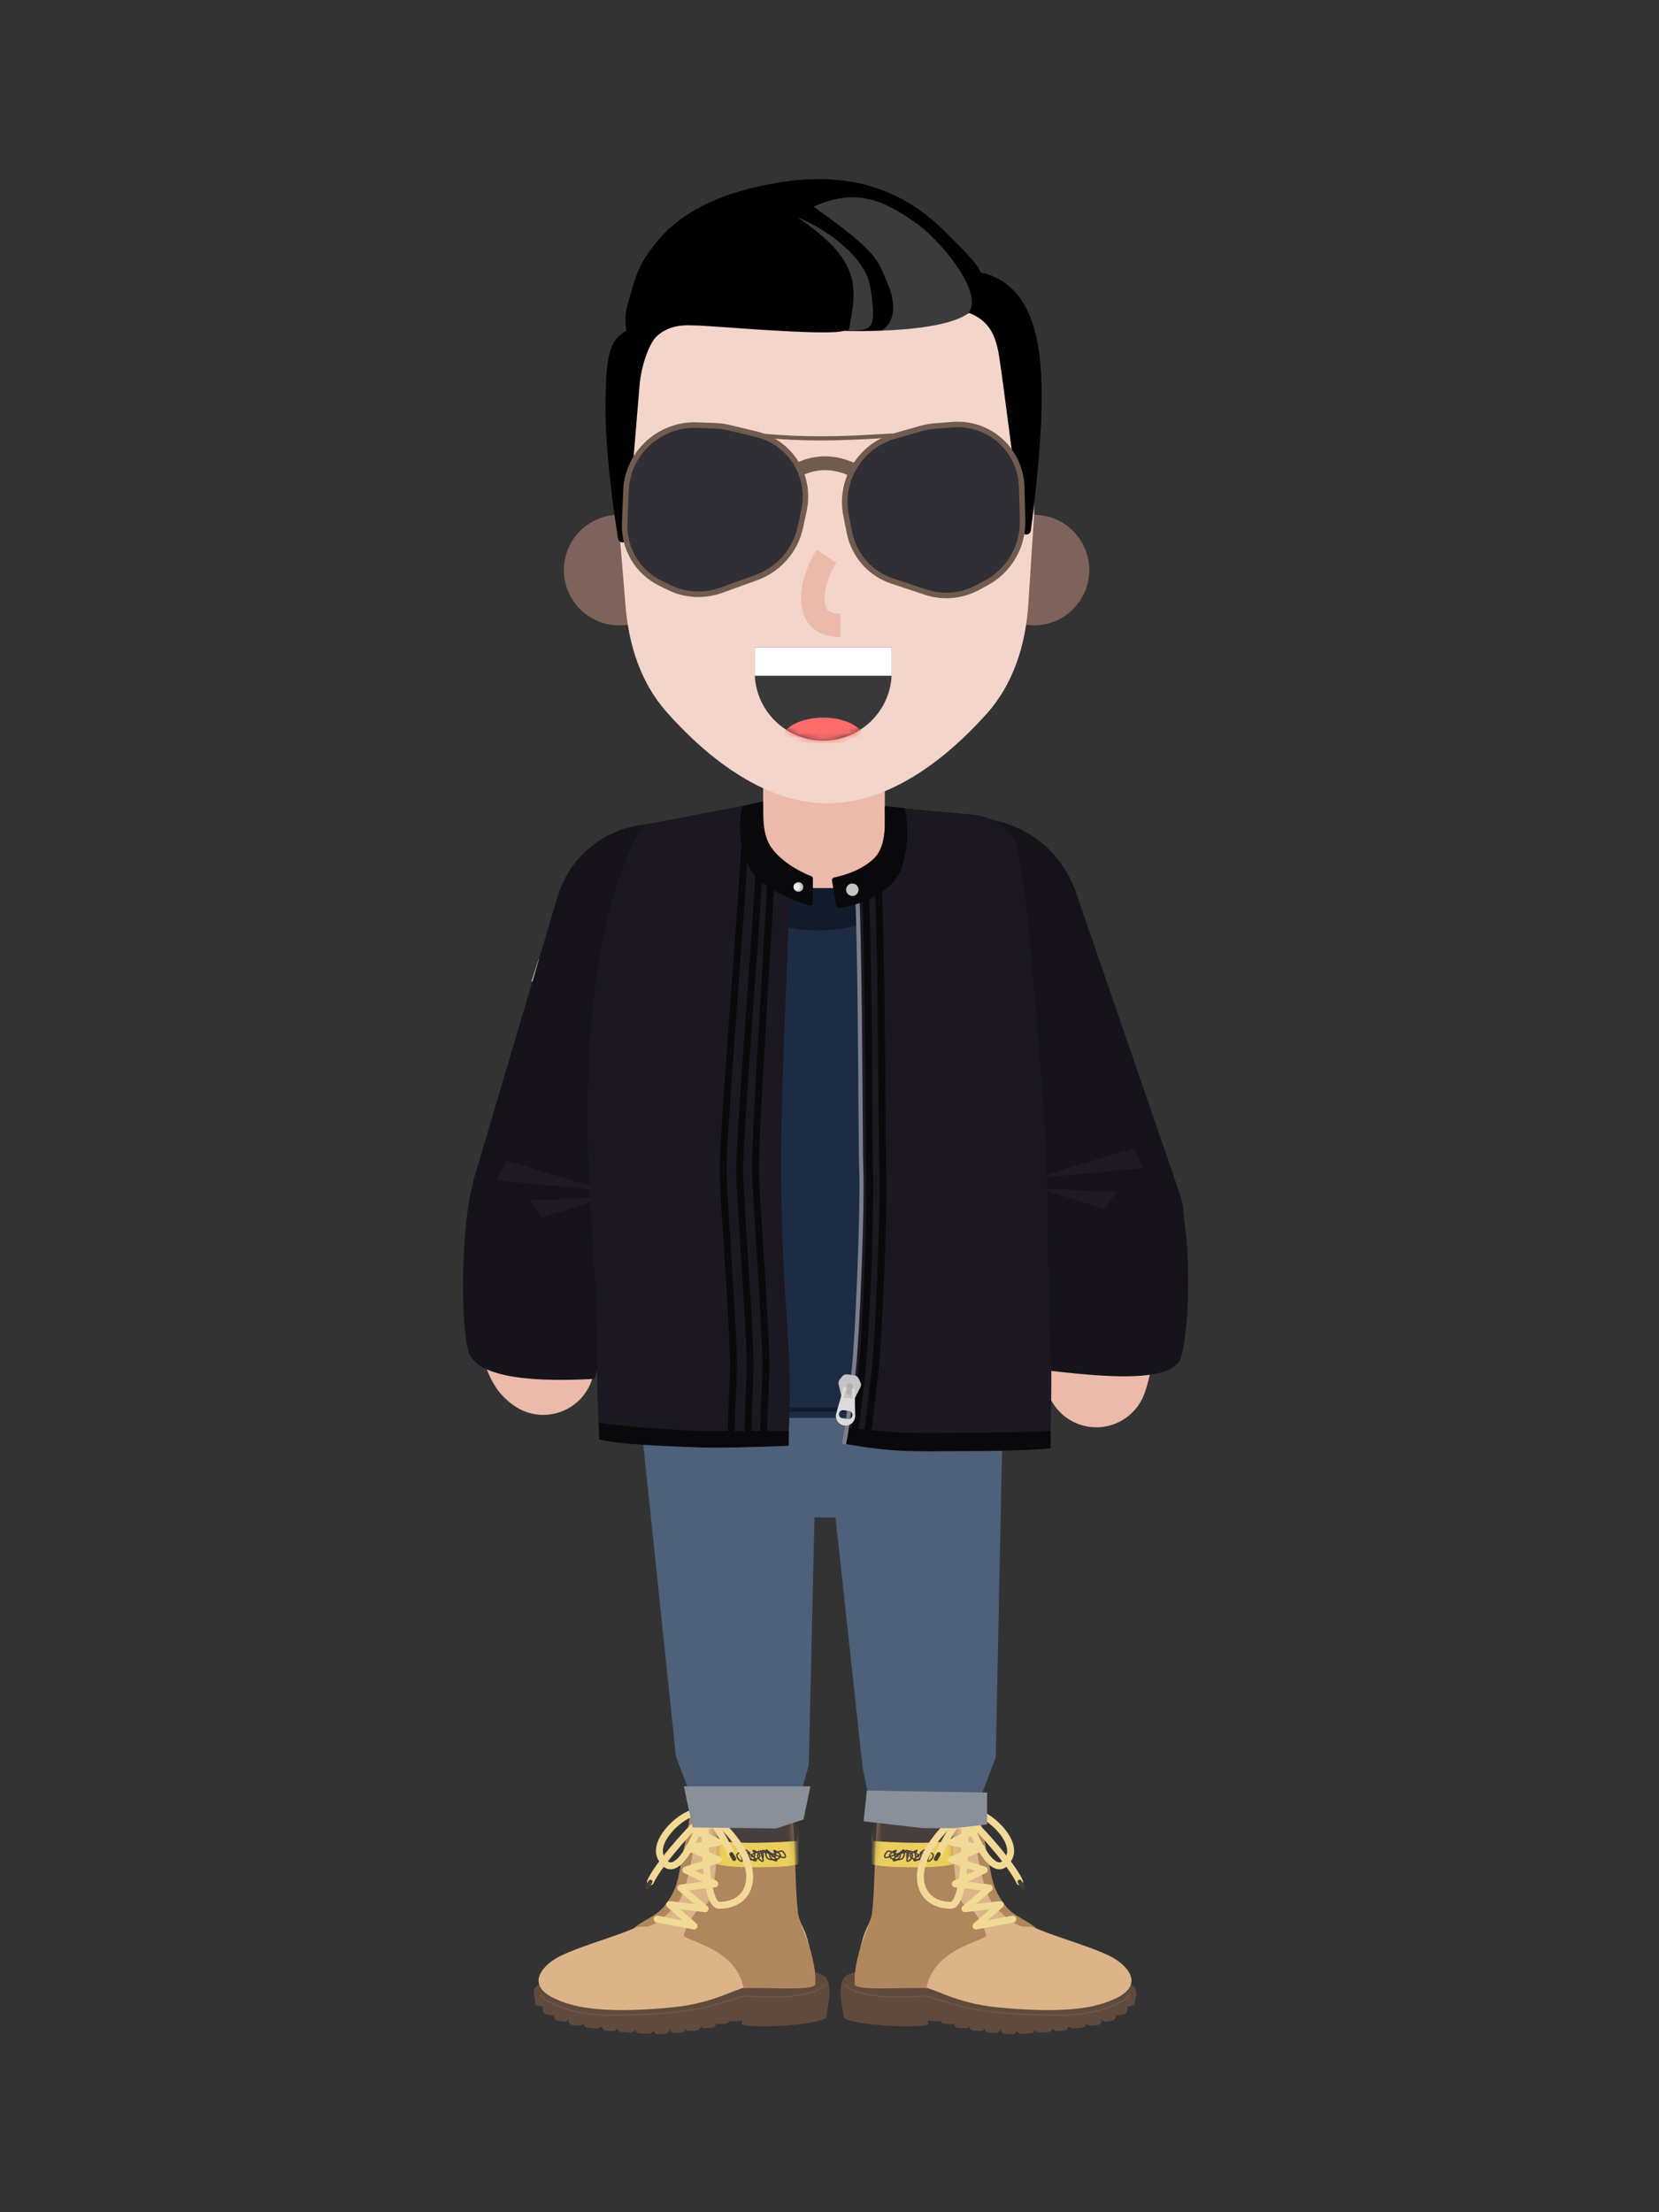 <svg width="300" height="400" viewBox="0 0 300 400" fill="none" xmlns="http://www.w3.org/2000/svg">
<rect x="0" y="0" width="300" height="400" fill="#333333" stroke="none"/>
<path d="M166.625 302.798C170.316 302.798 173.314 305.76 173.374 309.436L173.375 309.548V351.55C173.375 355.278 170.353 358.3 166.625 358.3C162.934 358.3 159.935 355.338 159.876 351.662L159.875 351.55V309.548C159.875 305.82 162.897 302.798 166.625 302.798Z" fill="#DCE1E9"/>
<path d="M131.878 302.838C135.547 302.437 138.85 305.055 139.308 308.703L139.321 308.814L143.504 347.084C143.909 350.79 141.233 354.123 137.527 354.528C133.858 354.929 130.555 352.31 130.097 348.662L130.084 348.551L125.901 310.281C125.496 306.575 128.172 303.243 131.878 302.838Z" fill="#DCE1E9"/>
<path d="M205.495 360.625C205.371 359.825 205.732 359.273 203.855 358.523C201.978 357.773 179.83 361.648 179.83 361.648C174.128 361.185 158.814 353.718 153.176 357.148C151.393 358.233 151.997 361.67 152.656 364.888C153.709 365.96 164.368 366.898 167.824 366.095C167.824 364.218 168.093 363.01 168.093 363.01C168.093 363.01 170.187 364.363 172.447 364.888C177.056 365.96 177.703 366 191.98 366C203.432 364.928 205.619 361.425 205.495 360.625Z" fill="#5F4A3D"/>
<path d="M172.108 326.625C170.888 326.625 163.767 330.358 160.074 327.46C159.668 327.143 158.844 327.403 158.843 327.92C158.836 332.893 158.763 341.545 158.017 344.975C157.227 348.61 156.56 348.09 155.77 351.465C155.223 353.803 153.451 359.255 155.77 359.255H166.345C168.847 359.255 172.226 362.158 180.557 362.973C194.388 364.328 199.033 362.528 201.406 361.5C207.455 358.883 203.623 355.053 200.529 353.598C195.995 351.465 189.498 349.865 186.193 348.098C183.62 346.723 182.736 346.295 181.415 344.848C179.237 342.463 177.323 329.915 177.027 326.638C177.007 326.41 176.687 326.293 176.492 326.413C175.204 327.205 173.317 326.625 172.108 326.625Z" fill="#DDB488"/>
<path d="M174.781 344.625C172.907 344.125 172.179 337.625 172.179 326.75C171.117 326.75 168.55 328.125 164.671 328.375C160.597 328.253 160.664 327.885 159.585 327.275C159.556 327.257 159.522 327.233 159.494 327.215C157.802 326.077 158.563 344.253 157.349 347.472C156.369 350.073 154.531 353.972 154.531 358.722C154.531 360.125 164.031 359.25 167.531 359.5C168.792 352.778 176.436 351.355 178.281 350.125C178.655 349.875 176.406 345.058 174.781 344.625Z" fill="#B0865D"/>
<mask id="mask0_0_8396" style="mask-type:luminance" maskUnits="userSpaceOnUse" x="154" y="326" width="25" height="34">
<path fill-rule="evenodd" clip-rule="evenodd" d="M174.74 344.375C172.866 343.875 172.138 337.375 172.138 326.5C171.076 326.5 168.509 327.875 164.63 328.125C160.556 328.003 160.623 327.635 159.544 327.025C159.515 327.007 159.481 326.983 159.453 326.965C157.761 325.827 158.522 344.003 157.308 347.222C156.328 349.823 154.49 353.722 154.49 358.472C154.49 359.875 163.99 359 167.49 359.25C168.751 352.528 176.395 351.105 178.24 349.875C178.614 349.625 176.365 344.808 174.74 344.375Z" fill="white"/>
</mask>
<g mask="url(#mask0_0_8396)">
<path d="M157 336.75V330.875L174.375 329.75V336.75C173.25 337.043 170.1 337.625 166.5 337.625C162.9 337.625 158.125 337.625 157 336.75Z" fill="#ECCF5A"/>
<path d="M157.906 332.875L157.031 326.125L173.906 324.25C174.739 326.875 175.481 332.275 171.781 332.875C168.081 333.475 160.989 333.125 157.906 332.875Z" fill="#473E3E"/>
</g>
<path d="M179.866 344.65C177.422 342.058 175.987 331.75 175.862 326.625C176.362 326.5 176.487 326.15 176.863 326.275C177.238 326.4 177.238 327.9 177.363 329.15C177.5 330.52 178.49 334.775 178.99 337.65C179.491 340.525 179.991 342.275 181.868 344.65C183.37 346.55 185.654 347.125 187.531 348.75C187.031 348.5 186.531 348.375 186.281 348.375H185.281C184.531 348.375 182.906 347.875 179.866 344.65Z" fill="#B0865D"/>
<path d="M176.445 327.002C177.163 326.952 177.373 327.946 176.725 328.203L176.685 328.218L173.348 329.329L176.659 330.274C177.19 330.426 177.273 331.133 176.812 331.41L176.773 331.431L174.02 332.845L177.603 333.511C178.205 333.623 178.298 334.437 177.758 334.689L177.718 334.706L173.968 336.187L178.179 337.53C178.704 337.697 178.766 338.406 178.298 338.669L178.257 338.689L174.946 340.264L178.982 340.755C179.509 340.819 179.716 341.465 179.341 341.824L179.31 341.852L176.466 344.264L180.834 343.754C181.43 343.685 181.765 344.408 181.347 344.818L181.318 344.845L178.615 347.215L183.041 346.386C183.367 346.325 183.681 346.528 183.762 346.845L183.77 346.885C183.832 347.211 183.628 347.525 183.311 347.605L183.271 347.614L176.603 348.864C175.991 348.979 175.613 348.232 176.047 347.807L176.075 347.78L178.984 345.229L174.558 345.746C173.957 345.816 173.624 345.082 174.051 344.675L174.081 344.648L177.412 341.823L172.658 341.245C172.051 341.172 171.906 340.367 172.428 340.08L172.465 340.061L176.292 338.24L171.918 336.846C171.372 336.672 171.333 335.924 171.837 335.686L171.878 335.669L175.236 334.342L171.993 333.74C171.422 333.633 171.298 332.879 171.785 332.589L171.822 332.569L174.795 331.042L171.06 329.976C170.483 329.811 170.452 329.016 170.993 328.797L171.034 328.782L171.632 328.583L171.037 328.624C170.706 328.646 170.418 328.407 170.375 328.084L170.371 328.043C170.348 327.712 170.587 327.424 170.911 327.381L170.952 327.377L176.445 327.002Z" fill="#F2D996"/>
<path d="M174.288 328.077C174.521 327.823 174.916 327.806 175.171 328.04L175.393 328.245C179.008 331.616 183.807 337.36 184.957 340.001C185.094 340.317 184.949 340.685 184.633 340.823C184.316 340.961 183.948 340.816 183.81 340.499C182.724 338.004 177.845 332.19 174.326 328.961C174.071 328.727 174.054 328.332 174.288 328.077Z" fill="#F2D996"/>
<path d="M184.175 339.938C184.347 339.823 184.58 339.87 184.695 340.042L184.778 340.168C184.83 340.249 184.881 340.33 184.946 340.438L185.145 340.767C185.208 340.869 185.258 340.947 185.321 341.042C185.436 341.214 185.39 341.447 185.217 341.562C185.045 341.677 184.812 341.63 184.697 341.458L184.615 341.333C184.58 341.279 184.546 341.225 184.508 341.163L184.248 340.734C184.185 340.631 184.135 340.554 184.072 340.458C183.957 340.286 184.003 340.053 184.175 339.938Z" fill="#463E35"/>
<path d="M173.259 328.235C173.475 327.965 173.868 327.921 174.138 328.137C174.407 328.353 174.451 328.746 174.235 329.016C172.946 330.626 171.329 333.197 170.447 335.361C170.316 335.681 169.952 335.834 169.632 335.704C169.312 335.573 169.159 335.209 169.289 334.889C170.223 332.6 171.901 329.931 173.259 328.235Z" fill="#F2D996"/>
<path fill-rule="evenodd" clip-rule="evenodd" d="M163.178 334.482C163.285 334.374 163.407 334.34 163.513 334.415C163.564 334.451 163.601 334.508 163.626 334.582L164.032 334.431L164.085 334.466C164.211 334.55 164.304 334.648 164.364 334.763L164.39 334.816L164.421 334.824C165.172 335.011 165.292 335.54 164.916 336.093C164.777 336.298 164.581 336.483 164.399 336.584C164.168 336.712 163.951 336.702 163.895 336.475C163.849 336.291 163.88 336.153 164.023 335.77L164.077 335.626C164.1 335.564 164.116 335.518 164.131 335.47C164.188 335.291 164.21 335.151 164.193 335.034C164.032 335.013 163.862 335.016 163.686 335.042L163.669 335.045C163.649 335.407 163.538 335.79 163.366 336.02C163.194 336.25 162.803 336.371 162.33 336.378L162.274 336.379C162.065 336.501 161.846 336.57 161.641 336.57C161.42 336.57 161.353 336.424 161.415 336.242C161.151 336.151 160.949 336.021 160.836 335.855C160.104 336.159 159.738 335.969 159.88 335.444C159.987 335.045 160.372 334.57 160.641 334.57C160.788 334.57 161.023 334.625 161.287 334.716L161.379 334.748C161.557 334.634 161.749 334.54 161.889 334.496C161.982 334.467 162.048 334.458 162.107 334.484C162.236 334.541 162.217 334.647 162.142 334.742L162.125 334.762L162.104 334.783C162.046 334.842 161.996 334.918 161.958 335.004C162.03 335.041 162.096 335.079 162.155 335.117L162.171 335.128L162.599 334.967C162.617 334.936 162.64 334.907 162.669 334.879L162.7 334.85L162.705 334.847L162.705 334.847C162.746 334.818 163.033 334.615 163.157 334.501L163.178 334.482ZM164.448 335.091L164.449 335.12C164.448 335.229 164.428 335.347 164.39 335.478L164.37 335.546C164.346 335.618 164.322 335.686 164.28 335.796L164.237 335.911C164.133 336.195 164.11 336.307 164.137 336.415C164.14 336.424 164.169 336.426 164.278 336.365C164.424 336.284 164.592 336.126 164.71 335.953C164.97 335.569 164.934 335.267 164.503 335.11L164.448 335.091ZM162.448 335.548C162.522 335.499 162.597 335.453 162.674 335.41L162.683 335.431C162.738 335.595 162.538 335.911 162.205 336.127L162.1 336.122C162.002 336.115 161.904 336.103 161.809 336.086C161.871 336.015 161.948 335.939 162.035 335.863C162.122 335.868 162.214 335.85 162.312 335.811C162.471 335.748 162.547 335.632 162.519 335.503L162.448 335.548ZM163.414 335.1L163.355 335.117C163.261 335.145 163.166 335.178 163.071 335.217L162.976 335.258L162.895 335.295L162.908 335.322C162.999 335.54 162.893 335.817 162.672 336.058L162.628 336.104L162.643 336.102C162.854 336.069 163.023 336.004 163.12 335.919L163.145 335.895L163.166 335.87C163.285 335.712 163.373 335.442 163.407 335.17L163.414 335.1ZM161.653 335.589L161.674 335.581L161.678 335.592L161.694 335.628C161.716 335.675 161.744 335.716 161.778 335.75L161.73 335.79L161.742 335.794L161.694 335.842C161.646 335.892 161.602 335.942 161.564 335.99L161.541 336.02L161.527 336.016L161.463 335.994C161.298 335.933 161.169 335.856 161.088 335.77L161.083 335.765L161.652 335.581L161.653 335.589ZM160.641 334.82C160.516 334.82 160.203 335.207 160.121 335.509C160.049 335.778 160.173 335.86 160.681 335.651L160.73 335.63L160.725 335.617L160.743 335.611L160.741 335.592C160.728 335.382 160.857 335.17 161.082 334.971L161.132 334.928L161.092 334.915C160.941 334.868 160.807 334.836 160.711 334.825L160.672 334.821L160.641 334.82ZM161.908 335.493L162.137 335.408L162.171 335.435L162.162 335.442C162.096 335.49 162.032 335.539 161.972 335.589C161.945 335.569 161.923 335.538 161.908 335.493ZM161.411 335.029C161.167 335.204 161.018 335.382 160.995 335.53L161.635 335.324C161.636 335.262 161.643 335.198 161.656 335.134C161.597 335.106 161.535 335.079 161.473 335.053L161.411 335.029ZM163.822 334.776L163.997 334.711L164.027 334.735L164.044 334.751L164.06 334.767L164.066 334.773L164.026 334.771L163.964 334.771C163.923 334.771 163.881 334.772 163.839 334.775L163.822 334.776Z" fill="#473E3E"/>
<path fill-rule="evenodd" clip-rule="evenodd" d="M166.927 334.482C167.068 334.341 167.234 334.338 167.331 334.488C167.373 334.552 167.399 334.642 167.412 334.751L167.416 334.792L167.482 334.784C167.587 334.772 167.692 334.768 167.795 334.772L167.816 334.773L167.794 334.751C167.775 334.733 167.754 334.716 167.732 334.699L167.696 334.674C167.639 334.636 167.623 334.558 167.661 334.501C167.7 334.443 167.777 334.428 167.835 334.466C167.982 334.564 168.081 334.675 168.138 334.802L168.144 334.817L168.171 334.824C168.903 335.007 169.035 335.514 168.693 336.052L168.666 336.093C168.527 336.298 168.33 336.482 168.148 336.584C167.918 336.712 167.701 336.702 167.644 336.475C167.598 336.291 167.629 336.153 167.772 335.77L167.827 335.626C167.849 335.564 167.865 335.518 167.881 335.47C167.931 335.311 167.955 335.18 167.947 335.067L167.943 335.035L167.906 335.03C167.766 335.015 167.621 335.018 167.473 335.037L167.418 335.045L167.416 335.078C167.394 335.403 167.298 335.744 167.15 335.97L167.115 336.02C166.933 336.264 166.509 336.378 166.053 336.38L166.022 336.379L166 336.392C165.82 336.494 165.623 336.56 165.434 336.569L165.39 336.57C165.174 336.57 165.107 336.435 165.158 336.262L165.166 336.237C164.876 336.136 164.643 335.982 164.543 335.782L164.524 335.741C164.419 335.477 164.56 335.203 164.849 334.954L164.88 334.927L164.845 334.916C164.677 334.863 164.528 334.828 164.426 334.821L164.39 334.82C164.182 334.82 164.082 335.353 164.14 335.933C164.147 336.001 164.097 336.063 164.028 336.069C163.959 336.076 163.898 336.026 163.891 335.957C163.817 335.216 163.939 334.57 164.39 334.57C164.541 334.57 164.785 334.629 165.049 334.72L165.128 334.748L165.185 334.713C165.366 334.603 165.555 334.516 165.682 334.484C165.786 334.457 165.856 334.457 165.912 334.526C165.985 334.616 165.945 334.693 165.854 334.783C165.799 334.838 165.753 334.908 165.717 334.984L165.708 335.004L165.746 335.024C165.891 335.103 166.011 335.182 166.099 335.258L166.134 335.291L166.202 335.249L166.281 335.202L166.317 335.182L166.315 335.171C166.295 335.06 166.331 334.964 166.421 334.876L166.45 334.85L166.455 334.847L166.455 334.847L166.455 334.847C166.495 334.818 166.783 334.615 166.907 334.501L166.927 334.482ZM168.198 335.09C168.2 335.228 168.172 335.378 168.119 335.545L168.087 335.639C168.072 335.683 168.054 335.732 168.03 335.795L167.987 335.91C167.883 336.195 167.86 336.306 167.887 336.414C167.889 336.424 167.918 336.425 168.027 336.364C168.174 336.283 168.341 336.125 168.459 335.952C168.72 335.569 168.683 335.267 168.253 335.109L168.198 335.09ZM166.337 335.459L166.423 335.409L166.433 335.436C166.488 335.617 166.27 335.914 165.975 336.113L165.952 336.128L165.852 336.122C165.758 336.115 165.663 336.103 165.571 336.087L165.56 336.084L165.578 336.063C165.631 336.006 165.691 335.945 165.759 335.884L165.784 335.862L165.802 335.863C165.88 335.865 165.968 335.848 166.062 335.811L166.096 335.795C166.227 335.732 166.286 335.632 166.271 335.523L166.267 335.502L166.337 335.459ZM167.163 335.099L167.096 335.117C166.97 335.155 166.842 335.203 166.715 335.26L166.644 335.293L166.653 335.311C166.754 335.536 166.636 335.823 166.413 336.066L166.372 336.109L166.427 336.1C166.629 336.066 166.797 335.999 166.892 335.898L166.916 335.869C167.039 335.705 167.129 335.419 167.16 335.138L167.163 335.099ZM165.127 335.052L165.161 335.028L165.276 335.075L165.375 335.119L165.406 335.133L165.399 335.168C165.383 335.262 165.38 335.357 165.392 335.445L165.398 335.483C165.418 335.593 165.462 335.683 165.525 335.747L165.532 335.754L165.481 335.803C165.414 335.87 165.356 335.935 165.307 335.998L165.291 336.018L165.279 336.015C165.022 335.932 164.821 335.808 164.757 335.648C164.693 335.488 164.841 335.265 165.127 335.052ZM165.64 335.25L165.637 335.273C165.633 335.321 165.634 335.368 165.639 335.412C165.65 335.489 165.672 335.545 165.71 335.578L165.721 335.587L165.765 335.552C165.786 335.535 165.807 335.519 165.829 335.502L165.895 335.453L165.921 335.434L165.893 335.412C165.835 335.368 165.762 335.32 165.676 335.271L165.64 335.25ZM167.122 334.636L167.125 334.63L167.131 334.641C167.149 334.681 167.163 334.75 167.169 334.839L167.065 334.866C166.937 334.902 166.807 334.948 166.679 335.002L166.645 335.017L166.693 334.983C166.807 334.902 167.011 334.751 167.104 334.658C167.107 334.655 167.11 334.652 167.112 334.649L167.122 334.636Z" fill="#473E3E"/>
<path d="M169.408 335.082C169.5 334.897 169.725 334.822 169.911 334.915C170.096 335.007 170.171 335.233 170.078 335.418L170.037 335.498C170.007 335.553 169.974 335.612 169.927 335.692L169.71 336.056C169.646 336.164 169.61 336.229 169.578 336.293C169.485 336.478 169.26 336.553 169.075 336.46C168.889 336.368 168.814 336.142 168.907 335.957L168.932 335.908C168.967 335.842 169.006 335.773 169.065 335.673L169.314 335.254C169.355 335.183 169.383 335.132 169.408 335.082Z" fill="#463E35"/>
<path d="M203.303 364.193C204.189 363.985 203.89 362.498 203.533 361.52C202.8 361.733 201.318 362.585 201.332 363.208C201.365 364.785 202.195 364.45 203.303 364.193Z" fill="#5F4A3D"/>
<path d="M205.086 362.51C205.413 362.335 205.273 360.505 204.781 359.545C203.616 359.81 203.026 361.188 203.026 361.188C203.026 361.188 202.664 362.2 203.454 362.805C203.774 362.923 204.59 362.773 205.086 362.51Z" fill="#5F4A3D"/>
<path d="M201.218 365.333C202.207 365.135 201.727 363.123 201.363 362.143C200.543 362.35 198.935 363.075 199.064 364.333C199.226 365.905 199.982 365.583 201.218 365.333Z" fill="#5F4A3D"/>
<path d="M198.496 366.16C199.592 366.062 199.295 364.013 199.01 363C198.097 363.123 196.271 363.68 196.271 364.945C196.271 366.525 197.127 366.28 198.496 366.16Z" fill="#5F4A3D"/>
<path d="M195.614 366.66C196.892 366.562 196.546 364.513 196.213 363.5C195.148 363.623 193.018 364.18 193.018 365.445C193.018 367.025 194.016 366.78 195.614 366.66Z" fill="#5F4A3D"/>
<path d="M192.49 367.16C193.586 367.062 193.289 365.013 193.004 364C192.091 364.123 190.265 364.68 190.265 365.945C190.265 367.525 191.121 367.28 192.49 367.16Z" fill="#5F4A3D"/>
<path d="M189.607 367.41C190.886 367.312 190.539 365.263 190.207 364.25C189.141 364.373 187.011 364.93 187.011 366.195C187.011 367.775 188.01 367.53 189.607 367.41Z" fill="#5F4A3D"/>
<path d="M186.354 367.66C187.632 367.562 187.286 365.513 186.953 364.5C185.888 364.623 183.758 365.18 183.758 366.445C183.758 368.025 184.756 367.78 186.354 367.66Z" fill="#5F4A3D"/>
<path d="M183.049 367.817C184.149 367.842 184.083 365.772 183.913 364.735C183.544 364.742 182.068 364.32 181.565 364.47C180.814 364.697 181.059 365.61 180.974 366.362C180.797 367.932 181.675 367.785 183.049 367.817Z" fill="#5F4A3D"/>
<path d="M180.119 367.567C181.219 367.592 181.154 365.522 180.984 364.485C180.614 364.492 179.139 364.07 178.635 364.22C177.884 364.447 178.129 365.36 178.044 366.112C177.867 367.682 178.745 367.535 180.119 367.567Z" fill="#5F4A3D"/>
<path d="M177.366 367.23C178.466 367.255 178.401 365.185 178.23 364.148C177.861 364.155 176.385 363.73 175.882 363.883C175.131 364.11 175.376 365.02 175.291 365.773C175.114 367.343 175.992 367.198 177.366 367.23Z" fill="#5F4A3D"/>
<path d="M174.613 366.73C175.713 366.755 175.648 364.685 175.478 363.648C175.108 363.655 173.633 363.23 173.129 363.383C172.378 363.61 172.623 364.52 172.538 365.273C172.361 366.843 173.239 366.698 174.613 366.73Z" fill="#5F4A3D"/>
<path d="M172.111 365.98C173.21 366.005 173.145 363.935 172.975 362.898C172.605 362.905 171.13 362.48 170.626 362.633C169.875 362.86 170.12 363.77 170.035 364.523C169.859 366.093 170.736 365.948 172.111 365.98Z" fill="#5F4A3D"/>
<path d="M169.608 365.48C170.707 365.505 170.642 363.435 170.472 362.398C170.103 362.405 168.627 361.98 168.124 362.133C167.372 362.36 167.617 363.27 167.533 364.023C167.356 365.593 168.233 365.448 169.608 365.48Z" fill="#5F4A3D"/>
<path d="M152.869 358.958L153.056 358.792L153.135 358.879C154.047 359.857 155.17 360.241 158.363 360.752C160.304 361.062 163.846 361.02 166.832 360.792L167.342 360.751L167.39 360.756L168.283 361.03C169.506 361.401 171.292 361.932 173.269 362.505L173.511 362.574C177.435 363.66 183.891 364.25 192.031 364.25C197.39 364.25 202.579 362.5 204.261 360.602L204.311 360.544L204.501 360.706C202.82 362.691 197.511 364.5 192.031 364.5L191.523 364.499C183.517 364.475 177.178 363.873 173.32 362.78L172.01 362.399C170.126 361.847 168.508 361.363 167.53 361.061L167.339 361.002L167.194 361.014C164.179 361.262 160.504 361.323 158.439 361.016L158.324 360.999C155.078 360.48 153.914 360.081 152.952 359.05L152.869 358.958Z" fill="#B0865D" fill-opacity="0.2"/>
<path d="M176.108 327.125C177.553 327.15 179.676 328.466 181.277 330.237C183.105 332.26 183.897 334.437 183.038 336.155C182.327 337.575 181.352 338.206 180.227 337.931C179.338 337.714 178.476 336.943 177.621 335.736C176.258 333.812 174.929 330.698 174.485 328.631C174.413 328.294 174.628 327.961 174.965 327.889C175.303 327.817 175.635 328.031 175.708 328.369C176.116 330.274 177.378 333.232 178.641 335.014C179.337 335.996 180 336.589 180.524 336.717C180.999 336.833 181.445 336.545 181.92 335.595C182.489 334.458 181.87 332.758 180.35 331.076C178.983 329.564 177.182 328.435 176.145 328.377L176.087 328.375C175.742 328.369 175.467 328.085 175.473 327.739C175.478 327.394 175.763 327.119 176.108 327.125Z" fill="#F2D996"/>
<path d="M174.179 327.889C174.517 327.817 174.849 328.032 174.921 328.37C175.175 329.56 175.202 333.726 174.932 337.155L174.897 337.58C174.485 342.353 173.661 345.125 171.932 345.125C168.383 345.125 165.977 342.994 165.818 339.718C165.654 336.323 167.884 332.247 172.271 328.405C172.531 328.178 172.926 328.204 173.153 328.463C173.381 328.723 173.355 329.118 173.095 329.345C168.969 332.959 166.923 336.697 167.067 339.657C167.192 342.246 169.031 343.875 171.932 343.875C172.023 343.875 172.15 343.788 172.315 343.543C172.526 343.231 172.728 342.744 172.91 342.104C173.243 340.933 173.495 339.304 173.66 337.377L173.695 336.935C173.947 333.64 173.918 329.66 173.698 328.63C173.626 328.293 173.842 327.961 174.179 327.889Z" fill="#F2D996"/>
<path d="M96.505 360.625C96.629 359.825 96.268 359.273 98.144 358.523C100.021 357.773 122.17 361.648 122.17 361.648C127.872 361.185 143.185 353.718 148.823 357.148C150.607 358.233 150.003 361.67 149.344 364.888C148.29 365.96 137.632 366.898 134.176 366.095C134.176 364.218 133.907 363.01 133.907 363.01C133.907 363.01 131.813 364.363 129.553 364.888C124.943 365.96 124.297 366 110.019 366C98.568 364.928 96.381 361.425 96.505 360.625Z" fill="#5F4A3D"/>
<path d="M129.892 326.625C131.112 326.625 138.233 330.358 141.926 327.46C142.331 327.143 143.156 327.403 143.156 327.92C143.163 332.893 143.237 341.545 143.983 344.975C144.773 348.61 145.44 348.09 146.23 351.465C146.777 353.803 148.548 359.255 146.23 359.255H135.655C133.153 359.255 129.774 362.158 121.442 362.973C107.612 364.328 102.966 362.528 100.594 361.5C94.545 358.883 98.376 355.053 101.471 353.598C106.004 351.465 112.501 349.865 115.806 348.098C118.38 346.723 119.263 346.295 120.585 344.848C122.763 342.463 124.677 329.915 124.972 326.638C124.993 326.41 125.313 326.293 125.507 326.413C126.796 327.205 128.682 326.625 129.892 326.625Z" fill="#DDB488"/>
<path d="M127.218 344.625C129.093 344.125 129.821 337.625 129.821 326.75C130.883 326.75 133.45 328.125 137.329 328.375C141.403 328.253 141.336 327.885 142.414 327.275C142.444 327.257 142.478 327.233 142.505 327.215C144.197 326.077 143.436 344.253 144.651 347.472C145.631 350.073 147.469 353.972 147.469 358.722C147.469 360.125 137.969 359.25 134.469 359.5C133.208 352.778 125.563 351.355 123.719 350.125C123.344 349.875 125.594 345.058 127.218 344.625Z" fill="#B0865D"/>
<mask id="mask1_0_8396" style="mask-type:luminance" maskUnits="userSpaceOnUse" x="123" y="326" width="25" height="34">
<path fill-rule="evenodd" clip-rule="evenodd" d="M127.259 344.375C129.133 343.875 129.861 337.375 129.861 326.5C130.923 326.5 133.49 327.875 137.369 328.125C141.443 328.003 141.376 327.635 142.455 327.025C142.484 327.007 142.518 326.983 142.546 326.965C144.238 325.827 143.477 344.003 144.691 347.222C145.671 349.823 147.509 353.722 147.509 358.472C147.509 359.875 138.009 359 134.509 359.25C133.248 352.528 125.604 351.105 123.76 349.875C123.385 349.625 125.634 344.808 127.259 344.375Z" fill="white"/>
</mask>
<g mask="url(#mask1_0_8396)">
<path d="M144.999 336.75V330.875L127.624 329.75V336.75C128.749 337.043 131.899 337.625 135.499 337.625C139.099 337.625 143.874 337.625 144.999 336.75Z" fill="#ECCF5A"/>
<path d="M144.093 332.875L144.968 326.125L128.093 324.25C127.26 326.875 126.518 332.275 130.218 332.875C133.918 333.475 141.01 333.125 144.093 332.875Z" fill="#473E3E"/>
</g>
<path d="M122.134 344.65C124.578 342.058 126.013 331.75 126.138 326.625C125.638 326.5 125.513 326.15 125.137 326.275C124.762 326.4 124.762 327.9 124.637 329.15C124.5 330.52 123.51 334.775 123.01 337.65C122.509 340.525 122.009 342.275 120.132 344.65C118.63 346.55 116.346 347.125 114.469 348.75C114.969 348.5 115.469 348.375 115.719 348.375H116.719C117.469 348.375 119.094 347.875 122.134 344.65Z" fill="#B0865D"/>
<path d="M125.513 327L125.555 327.001L131.048 327.376C131.392 327.4 131.653 327.698 131.629 328.043C131.606 328.373 131.331 328.626 131.004 328.625L130.963 328.624L130.367 328.583L130.965 328.782C131.534 328.971 131.531 329.767 130.982 329.963L130.939 329.976L127.205 331.042L130.178 332.569C130.695 332.835 130.597 333.593 130.047 333.731L130.006 333.739L126.763 334.342L130.122 335.669C130.654 335.879 130.643 336.627 130.124 336.831L130.082 336.845L125.707 338.24L129.535 340.061C130.087 340.323 129.969 341.132 129.383 341.239L129.342 341.245L124.588 341.823L127.919 344.648C128.38 345.04 128.071 345.784 127.482 345.749L127.442 345.746L123.015 345.229L125.925 347.78C126.393 348.191 126.038 348.949 125.436 348.87L125.397 348.864L118.729 347.614C118.389 347.551 118.166 347.224 118.229 346.885C118.29 346.559 118.594 346.34 118.918 346.379L118.959 346.386L123.385 347.215L120.682 344.845C120.231 344.449 120.543 343.716 121.127 343.751L121.166 343.754L125.534 344.264L122.689 341.852C122.284 341.508 122.467 340.855 122.977 340.761L123.018 340.755L127.053 340.264L123.742 338.689C123.244 338.453 123.279 337.742 123.778 337.545L123.821 337.53L128.031 336.187L124.282 334.706C123.712 334.481 123.777 333.664 124.355 333.52L124.397 333.511L127.979 332.845L125.227 331.431C124.736 331.179 124.792 330.468 125.299 330.287L125.341 330.274L128.651 329.329L125.315 328.218C124.646 327.995 124.808 327.031 125.471 327L125.513 327Z" fill="#F2D996"/>
<path d="M126.829 328.04C127.083 327.806 127.479 327.823 127.712 328.077C127.945 328.332 127.928 328.727 127.674 328.96L127.459 329.159C123.959 332.423 119.254 338.054 118.189 340.499C118.052 340.816 117.683 340.961 117.367 340.823C117.05 340.685 116.905 340.317 117.043 340.001C118.216 337.306 123.191 331.378 126.829 328.04Z" fill="#F2D996"/>
<path d="M117.304 340.042C117.419 339.87 117.652 339.823 117.824 339.938C117.996 340.053 118.043 340.286 117.928 340.458L117.852 340.574C117.811 340.637 117.772 340.7 117.723 340.78L117.492 341.163C117.425 341.271 117.371 341.355 117.302 341.458C117.187 341.63 116.954 341.677 116.782 341.562C116.61 341.447 116.563 341.214 116.678 341.042L116.779 340.888C116.827 340.812 116.877 340.73 116.946 340.617L117.115 340.338C117.182 340.229 117.235 340.145 117.304 340.042Z" fill="#463E35"/>
<path d="M127.862 328.137C128.132 327.921 128.525 327.965 128.741 328.235C130.099 329.931 131.777 332.6 132.711 334.889C132.841 335.209 132.688 335.573 132.368 335.704C132.048 335.834 131.684 335.681 131.553 335.361C130.671 333.197 129.054 330.626 127.765 329.016C127.549 328.746 127.593 328.353 127.862 328.137Z" fill="#F2D996"/>
<path fill-rule="evenodd" clip-rule="evenodd" d="M138.487 334.415C138.585 334.346 138.696 334.37 138.797 334.458L138.822 334.482C138.931 334.591 139.252 334.816 139.295 334.847L139.299 334.85C139.342 334.887 139.375 334.923 139.399 334.967L139.828 335.128C139.869 335.101 139.913 335.074 139.961 335.048L140.041 335.004C140.004 334.918 139.954 334.842 139.895 334.783C139.796 334.684 139.751 334.591 139.859 334.504C139.921 334.455 139.991 334.461 140.096 334.492C140.24 334.535 140.445 334.635 140.633 334.757L140.621 334.748C140.88 334.654 141.118 334.59 141.284 334.574L141.33 334.571L141.359 334.57C141.627 334.57 142.013 335.045 142.12 335.444C142.261 335.969 141.896 336.159 141.163 335.855C141.051 336.021 140.849 336.151 140.585 336.242C140.647 336.423 140.58 336.57 140.359 336.57C140.155 336.57 139.936 336.501 139.726 336.379C139.229 336.381 138.813 336.259 138.634 336.02C138.462 335.79 138.351 335.408 138.331 335.045C138.155 335.018 137.986 335.013 137.825 335.032L137.807 335.035C137.792 335.14 137.808 335.261 137.851 335.412L137.868 335.47C137.878 335.499 137.887 335.527 137.898 335.558L138.018 335.883C138.125 336.183 138.146 336.31 138.105 336.475C138.048 336.702 137.832 336.712 137.601 336.584C137.419 336.483 137.223 336.298 137.083 336.093C136.707 335.54 136.828 335.011 137.578 334.824C137.599 334.819 137.619 334.814 137.641 334.809L137.612 334.809C137.663 334.693 137.746 334.591 137.862 334.503L137.914 334.466L137.968 334.431L138.373 334.582C138.398 334.508 138.435 334.451 138.487 334.415ZM137.551 335.119L137.552 335.091L137.542 335.094C137.069 335.247 137.02 335.556 137.29 335.953C137.408 336.126 137.576 336.284 137.722 336.365C137.831 336.426 137.86 336.424 137.862 336.415C137.891 336.3 137.863 336.182 137.742 335.856L137.674 335.674C137.661 335.639 137.651 335.607 137.64 335.577L137.63 335.546C137.587 335.409 137.56 335.288 137.553 335.175L137.551 335.119ZM139.754 336.1C139.434 335.878 139.253 335.57 139.326 335.41L139.41 335.459L139.482 335.503C139.454 335.634 139.529 335.748 139.687 335.811L139.729 335.827L139.78 335.842C139.846 335.86 139.909 335.867 139.967 335.863L139.992 335.885C140.066 335.953 140.134 336.021 140.191 336.086C140.065 336.109 139.932 336.123 139.799 336.127L139.794 336.127L139.754 336.1ZM138.585 335.1C138.613 335.396 138.705 335.698 138.834 335.87C138.91 335.972 139.078 336.05 139.3 336.092L139.371 336.104L139.338 336.07C139.121 335.837 139.01 335.57 139.08 335.353L139.094 335.316L139.104 335.295L139.023 335.257C138.929 335.215 138.834 335.178 138.739 335.146L138.645 335.117L138.585 335.1ZM140.321 335.592L140.325 335.581L140.889 335.792L140.863 335.816L140.826 335.845C140.735 335.912 140.613 335.97 140.468 336.017L140.458 336.02L140.436 335.991L140.396 335.942C140.354 335.893 140.307 335.842 140.255 335.791L140.266 335.788L140.22 335.75L140.244 335.724C140.276 335.686 140.302 335.642 140.321 335.592ZM141.362 334.82L141.339 334.821C141.262 334.824 141.154 334.845 141.026 334.88L140.913 334.913L140.867 334.928L140.87 334.93C141.109 335.129 141.254 335.34 141.26 335.55L141.259 335.592L141.255 335.624L141.269 335.629C141.785 335.851 141.935 335.796 141.89 335.559L141.885 335.534L141.878 335.509C141.797 335.207 141.484 334.82 141.362 334.82ZM139.863 335.408L140.091 335.494C140.076 335.536 140.055 335.568 140.027 335.588L139.977 335.547C139.929 335.509 139.88 335.472 139.828 335.436L139.863 335.408ZM140.588 335.028C140.514 335.058 140.44 335.089 140.37 335.121L140.344 335.134C140.352 335.178 140.359 335.222 140.362 335.266L140.364 335.328L141.008 335.57C141.008 335.425 140.875 335.246 140.64 335.067L140.588 335.028ZM137.973 334.735L138.003 334.711L138.178 334.776L138.161 334.775L138.098 334.772C138.057 334.77 138.015 334.77 137.974 334.771L137.933 334.773L137.939 334.767L137.956 334.751L137.973 334.735Z" fill="#473E3E"/>
<path fill-rule="evenodd" clip-rule="evenodd" d="M134.668 334.488C134.76 334.347 134.911 334.341 135.046 334.457L135.072 334.482C135.181 334.591 135.502 334.816 135.545 334.847L135.55 334.85C135.66 334.945 135.706 335.049 135.685 335.171L135.682 335.182L135.719 335.202L135.797 335.249L135.865 335.291L135.901 335.258C135.989 335.182 136.108 335.103 136.253 335.024L136.291 335.004L136.283 334.984C136.254 334.923 136.218 334.866 136.177 334.818L136.146 334.783C136.055 334.693 136.015 334.616 136.088 334.526C136.144 334.457 136.213 334.457 136.318 334.484C136.431 334.513 136.592 334.584 136.754 334.677L136.841 334.73L136.871 334.748L136.885 334.743C137.149 334.647 137.4 334.582 137.566 334.571L137.609 334.57C138.061 334.57 138.182 335.216 138.108 335.957C138.101 336.026 138.04 336.076 137.972 336.069C137.903 336.063 137.853 336.001 137.86 335.933C137.918 335.353 137.817 334.82 137.609 334.82C137.509 334.82 137.343 334.856 137.154 334.916L137.119 334.927L137.15 334.954C137.426 335.191 137.567 335.451 137.488 335.704L137.475 335.741C137.393 335.947 137.175 336.106 136.896 336.215L136.833 336.237L136.841 336.262C136.89 336.426 136.832 336.556 136.642 336.569L136.609 336.57C136.406 336.57 136.193 336.501 135.999 336.392L135.977 336.379L135.946 336.38C135.512 336.378 135.107 336.274 134.912 336.054L134.884 336.02C134.717 335.797 134.608 335.428 134.583 335.078L134.581 335.045L134.527 335.037C134.378 335.018 134.233 335.015 134.094 335.03L134.056 335.035L134.053 335.067C134.046 335.167 134.064 335.282 134.103 335.418L134.119 335.47C134.128 335.498 134.137 335.527 134.148 335.558L134.268 335.883C134.376 336.183 134.396 336.31 134.355 336.475C134.299 336.702 134.082 336.712 133.851 336.584C133.669 336.482 133.473 336.298 133.334 336.093C132.967 335.554 133.072 335.038 133.774 334.838L133.829 334.824L133.855 334.817L133.862 334.802C133.913 334.688 133.998 334.587 134.122 334.496L134.165 334.466C134.222 334.428 134.3 334.443 134.338 334.501C134.376 334.558 134.361 334.636 134.303 334.674C134.266 334.699 134.234 334.724 134.205 334.751L134.183 334.773L134.205 334.772C134.308 334.768 134.412 334.772 134.518 334.784L134.583 334.792L134.587 334.751C134.598 334.66 134.618 334.583 134.649 334.522L134.668 334.488ZM133.801 335.09L133.792 335.093C133.319 335.246 133.271 335.555 133.541 335.952C133.658 336.125 133.826 336.283 133.972 336.364C134.081 336.425 134.11 336.424 134.113 336.414C134.141 336.3 134.114 336.181 133.992 335.855L133.924 335.673C133.907 335.626 133.894 335.586 133.881 335.545C133.835 335.402 133.808 335.272 133.802 335.152L133.801 335.09ZM136.025 336.113C135.715 335.904 135.491 335.589 135.576 335.409L135.663 335.459L135.732 335.502L135.728 335.523C135.712 335.641 135.783 335.749 135.938 335.811L135.978 335.825C136.057 335.853 136.131 335.865 136.198 335.863L136.215 335.862L136.24 335.884C136.308 335.945 136.369 336.006 136.421 336.063L136.439 336.084L136.428 336.087C136.306 336.109 136.178 336.122 136.052 336.128L136.047 336.128L136.025 336.113ZM134.836 335.099L134.84 335.138C134.871 335.419 134.96 335.705 135.084 335.869C135.172 335.987 135.352 336.062 135.573 336.1L135.627 336.109L135.625 336.106C135.377 335.855 135.24 335.549 135.347 335.311L135.355 335.293L135.285 335.26C135.158 335.203 135.03 335.155 134.903 335.117L134.836 335.099ZM136.838 335.028L136.872 335.052C137.159 335.265 137.307 335.488 137.243 335.648L137.227 335.682C137.15 335.825 136.959 335.938 136.721 336.015L136.708 336.018L136.693 335.998C136.644 335.935 136.585 335.87 136.519 335.803L136.467 335.754L136.474 335.747C136.545 335.675 136.591 335.572 136.608 335.445L136.613 335.392C136.618 335.319 136.613 335.244 136.6 335.168L136.593 335.133L136.624 335.119C136.69 335.089 136.758 335.06 136.825 335.033L136.838 335.028ZM136.359 335.25L136.323 335.271C136.237 335.32 136.164 335.368 136.107 335.412L136.079 335.434L136.105 335.453C136.149 335.485 136.193 335.519 136.234 335.552L136.278 335.587L136.29 335.578C136.322 335.55 136.343 335.505 136.355 335.444L136.36 335.412C136.366 335.368 136.366 335.321 136.362 335.273L136.359 335.25ZM134.868 334.641L134.874 334.63L134.877 334.636C134.881 334.641 134.886 334.648 134.896 334.658L134.917 334.678C135.006 334.762 135.163 334.879 135.27 334.958L135.354 335.017L135.321 335.002C135.16 334.934 134.998 334.879 134.837 334.84L134.83 334.839L134.834 334.795C134.841 334.728 134.853 334.675 134.868 334.641Z" fill="#473E3E"/>
<path d="M132.089 334.915C132.275 334.822 132.5 334.897 132.592 335.082L132.64 335.172C132.658 335.205 132.679 335.241 132.704 335.286L132.976 335.743C133.026 335.829 133.06 335.891 133.093 335.957C133.186 336.142 133.111 336.368 132.925 336.46C132.74 336.553 132.515 336.478 132.422 336.293L132.388 336.227C132.351 336.158 132.301 336.073 132.216 335.931L132.073 335.692C132.003 335.573 131.962 335.498 131.922 335.418C131.829 335.233 131.904 335.007 132.089 334.915Z" fill="#463E35"/>
<path d="M98.696 364.193C97.81 363.985 98.109 362.498 98.466 361.52C99.199 361.733 100.681 362.585 100.668 363.208C100.634 364.785 99.804 364.45 98.696 364.193Z" fill="#5F4A3D"/>
<path d="M96.914 362.51C96.587 362.335 96.727 360.505 97.219 359.545C98.384 359.81 98.975 361.188 98.975 361.188C98.975 361.188 99.336 362.2 98.547 362.805C98.227 362.923 97.41 362.773 96.914 362.51Z" fill="#5F4A3D"/>
<path d="M100.782 365.333C99.793 365.135 100.273 363.123 100.637 362.143C101.457 362.35 103.065 363.075 102.936 364.333C102.774 365.905 102.018 365.583 100.782 365.333Z" fill="#5F4A3D"/>
<path d="M103.503 366.16C102.408 366.062 102.704 364.013 102.99 363C103.903 363.123 105.729 363.68 105.729 364.945C105.729 366.525 104.873 366.28 103.503 366.16Z" fill="#5F4A3D"/>
<path d="M106.386 366.66C105.108 366.562 105.454 364.513 105.787 363.5C106.852 363.623 108.982 364.18 108.982 365.445C108.982 367.025 107.984 366.78 106.386 366.66Z" fill="#5F4A3D"/>
<path d="M109.509 367.16C108.413 367.062 108.71 365.013 108.995 364C109.908 364.123 111.734 364.68 111.734 365.945C111.734 367.525 110.878 367.28 109.509 367.16Z" fill="#5F4A3D"/>
<path d="M112.392 367.41C111.113 367.312 111.46 365.263 111.792 364.25C112.858 364.373 114.988 364.93 114.988 366.195C114.988 367.775 113.989 367.53 112.392 367.41Z" fill="#5F4A3D"/>
<path d="M115.646 367.66C114.368 367.562 114.714 365.513 115.047 364.5C116.112 364.623 118.243 365.18 118.243 366.445C118.243 368.025 117.244 367.78 115.646 367.66Z" fill="#5F4A3D"/>
<path d="M118.95 367.817C117.851 367.842 117.916 365.772 118.086 364.735C118.456 364.742 119.931 364.32 120.435 364.47C121.186 364.697 120.941 365.61 121.026 366.362C121.203 367.932 120.325 367.785 118.95 367.817Z" fill="#5F4A3D"/>
<path d="M121.88 367.567C120.781 367.592 120.846 365.522 121.016 364.485C121.386 364.492 122.861 364.07 123.365 364.22C124.116 364.447 123.871 365.36 123.955 366.112C124.132 367.682 123.255 367.535 121.88 367.567Z" fill="#5F4A3D"/>
<path d="M124.633 367.23C123.534 367.255 123.599 365.185 123.769 364.148C124.139 364.155 125.614 363.73 126.118 363.883C126.869 364.11 126.624 365.02 126.709 365.773C126.885 367.343 126.008 367.198 124.633 367.23Z" fill="#5F4A3D"/>
<path d="M127.386 366.73C126.287 366.755 126.352 364.685 126.522 363.648C126.892 363.655 128.367 363.23 128.871 363.383C129.622 363.61 129.377 364.52 129.462 365.273C129.639 366.843 128.761 366.698 127.386 366.73Z" fill="#5F4A3D"/>
<path d="M129.889 365.98C128.79 366.005 128.855 363.935 129.025 362.898C129.395 362.905 130.87 362.48 131.374 362.633C132.125 362.86 131.88 363.77 131.965 364.523C132.141 366.093 131.264 365.948 129.889 365.98Z" fill="#5F4A3D"/>
<path d="M132.393 365.48C131.293 365.505 131.358 363.435 131.528 362.398C131.898 362.405 133.373 361.98 133.877 362.133C134.628 362.36 134.383 363.27 134.468 364.023C134.645 365.593 133.767 365.448 132.393 365.48Z" fill="#5F4A3D"/>
<path d="M148.944 358.792L149.131 358.958L149.048 359.049C148.101 360.066 146.956 360.468 143.817 360.976L143.677 360.999C141.635 361.325 137.878 361.267 134.807 361.014L134.661 361.002L133.959 361.217C132.917 361.535 131.414 361.983 129.714 362.479L128.801 362.745C124.876 363.883 118.3 364.5 109.969 364.5C104.544 364.5 99.287 362.727 97.55 360.765L97.499 360.706L97.689 360.544C99.316 362.465 104.556 364.25 109.969 364.25L110.476 364.249C118.545 364.225 124.913 363.612 128.731 362.505L130.769 361.91C132.101 361.517 133.255 361.171 134.076 360.92L134.61 360.756L134.658 360.751L135.169 360.792C138.154 361.02 141.696 361.062 143.637 360.752L143.91 360.708C146.895 360.219 147.979 359.829 148.865 358.879L148.944 358.792Z" fill="#B0865D" fill-opacity="0.2"/>
<path d="M125.892 327.125C126.237 327.119 126.521 327.394 126.527 327.739C126.533 328.071 126.28 328.346 125.954 328.373L125.913 328.375C124.886 328.392 123.042 329.536 121.65 331.076C120.13 332.758 119.511 334.458 120.079 335.595C120.555 336.545 121 336.833 121.476 336.717C122 336.589 122.663 335.996 123.359 335.014C124.621 333.232 125.884 330.275 126.292 328.369C126.365 328.031 126.697 327.816 127.035 327.889C127.372 327.961 127.587 328.294 127.515 328.631C127.071 330.698 125.742 333.812 124.379 335.736C123.524 336.943 122.661 337.714 121.773 337.931C120.648 338.206 119.672 337.575 118.962 336.155C118.102 334.437 118.895 332.26 120.723 330.237C122.324 328.466 124.446 327.15 125.892 327.125Z" fill="#F2D996"/>
<path d="M127.079 328.37C127.151 328.032 127.483 327.817 127.821 327.889C128.159 327.961 128.374 328.293 128.302 328.63C128.077 329.686 128.053 333.844 128.325 337.183L128.358 337.569C128.522 339.412 128.768 340.972 129.091 342.104C129.273 342.744 129.475 343.231 129.685 343.543C129.85 343.788 129.977 343.875 130.068 343.875C132.97 343.875 134.809 342.246 134.934 339.657C135.077 336.697 133.031 332.959 128.905 329.345C128.646 329.118 128.62 328.723 128.847 328.463C129.074 328.204 129.469 328.178 129.729 328.405C134.116 332.247 136.347 336.323 136.183 339.718C136.024 342.994 133.617 345.125 130.068 345.125C128.322 345.125 127.499 342.296 127.091 337.433L127.079 337.285C126.798 333.832 126.823 329.575 127.079 328.37Z" fill="#F2D996"/>
<path d="M149.75 274.395C163.695 274.395 174.999 270.349 174.999 265.358C174.999 260.367 163.695 256.321 149.75 256.321C135.806 256.321 124.502 260.367 124.502 265.358C124.502 270.349 135.806 274.395 149.75 274.395Z" fill="#4E607A"/>
<path d="M114.294 241.818H148.044L146.25 319.198L144.25 326.25L125.125 325.25L122.222 317.575L114.294 241.818Z" fill="#4E607A"/>
<path d="M147.723 243.324H181.587L180.066 317.75L177.316 325L157.816 328.355L156 319.75L147.723 243.324Z" fill="#4E607A"/>
<path d="M123.669 323H146.544L146.125 325.057L145.294 329L140.294 330.62L125.25 330.432L125 329.307L124.669 327.682L124.25 325.807L123.669 323Z" fill="#899099"/>
<path d="M156.75 323.75L178.5 324.125V327.5V329.875L172.669 330.562H166.919L156.169 329.312L156.75 323.75Z" fill="#899099"/>
<path d="M97.939 181.6C100.263 177.05 105.835 175.246 110.384 177.57C114.934 179.893 116.738 185.465 114.415 190.015C111.193 196.322 107.792 209.036 106.015 221.343L105.962 221.716C105.118 227.672 104.735 233.01 104.868 236.925L104.875 237.114C104.927 238.457 105.039 239.549 105.183 240.322L105.214 240.484L105.222 240.493C107.849 243.5 108.302 247.98 106.075 251.51L105.992 251.638C103.197 255.914 97.464 257.114 93.188 254.318C90.133 252.32 88.462 249.401 87.481 245.836C86.847 243.534 86.507 240.875 86.389 237.827C86.189 232.65 86.644 226.182 87.645 219.119C89.669 204.846 93.593 190.109 97.939 181.6Z" fill="#EBBAAA"/>
<path d="M182.386 172.067C186.835 169.557 192.477 171.129 194.987 175.579C200.911 186.081 205.284 200.919 207.542 216.428C209.691 231.196 209.647 244.552 206.943 251.988C205.197 256.789 199.89 259.266 195.089 257.52C190.336 255.792 187.861 250.573 189.506 245.81L189.557 245.666C190.94 241.862 190.976 231.055 189.234 219.093C187.279 205.656 183.522 192.907 178.874 184.668C176.364 180.219 177.936 174.577 182.386 172.067Z" fill="#EBBAAA"/>
<rect x="97.416" y="173.46" width="27.468" height="4.172" transform="rotate(18 97.416 173.46)" fill="#F1EDED"/>
<rect x="200.685" y="183.082" width="27.468" height="4.172" transform="rotate(162 200.685 183.082)" fill="#F1EDED"/>
<path d="M115.239 162.253C115.447 153.649 129.523 145.531 138.125 145.25L151.018 145.765C152.654 145.713 154.293 145.798 155.913 146.022L175.515 148.733C184.163 149.929 190.316 157.747 189.445 166.433L185.737 203.405L187.598 256.374C187.616 256.827 166.054 256.397 165.6 256.374H130.936L111.234 253.4C110.799 253.377 110.466 252.998 110.502 252.563L114.352 198.8L115.239 162.253Z" fill="#1D2C43"/>
<path d="M121.658 252.751L141.269 254.5H157.5V255.25H141.25L141.217 255.249L121.592 253.499L121.658 252.751Z" fill="#121B2B"/>
<path d="M148 168.25C157.941 168.25 166 162.821 166 156.125C166 149.429 157.941 144 148 144C138.059 144 130 149.429 130 156.125C130 162.821 138.059 168.25 148 168.25Z" fill="#121B2B"/>
<rect x="138" y="130.827" width="22" height="29.75" rx="9.478" fill="#EBBAAA"/>
<rect x="106.036" y="144.5" width="36.928" height="89.911" rx="18.464" transform="rotate(16.5 106.036 144.5)" fill="#16131B"/>
<path d="M84.8 244.577C83.2 239.977 83.405 221.956 85.405 214.456L113.3 215.077C112.5 226.625 111.375 237.5 107.5 249.327L107.462 249.328C102.175 249.58 86.795 250.313 84.8 244.577Z" fill="#16131B"/>
<path opacity="0.2" d="M91.5 209.827L109.625 215.327L89.875 213.452L91.5 209.827Z" fill="#413A4E"/>
<path opacity="0.2" d="M96 217.077L110 216.327L97.875 220.202L96 217.077Z" fill="#413A4E"/>
<rect width="39.496" height="97.077" rx="19.748" transform="matrix(-0.946 0.326 0.326 0.946 188.094 142.577)" fill="#16131B"/>
<path d="M141.25 213.625C141.051 196.836 142.75 168.663 142.75 160.625C141.25 160 138.625 156.625 137.375 155.875C136.125 155.125 138 151.875 138 145L116.528 149.118C113.198 153.701 107.339 167.395 106.398 193.624C105.651 214.469 107.971 228.64 107.946 242.125C107.94 245.608 107.946 250.75 108.25 257.75C112.375 258.375 129.322 259.875 142.572 259.875C143.5 243.75 141.544 238.479 141.25 213.625Z" fill="#1B1821"/>
<path d="M128 258.75C123.5 258.75 114 258.015 108.25 257.254L108.375 260.25C111.625 261.201 120.777 261.483 125.375 261.673C130 261.863 136.125 261.673 142.625 261.416V258.75H128Z" fill="#09090C"/>
<path d="M213.5 245.577C215.1 240.977 215.5 224.827 213.5 217.327L185 216.077C188.05 225.577 184.5 235.327 186.75 247.577C192 247.827 211.5 251.327 213.5 245.577Z" fill="#16131B"/>
<path opacity="0.2" d="M205.125 207.577L187 213.077L206.75 211.202L205.125 207.577Z" fill="#413A4E"/>
<path opacity="0.2" d="M201.75 215.577L187.75 214.827L199.875 218.702L201.75 215.577Z" fill="#413A4E"/>
<path d="M156 213.625C156 189.573 155.625 178.375 155.625 174.125C155.625 169.875 155.125 164.375 155.125 161.5C157.625 156.173 160.75 154.5 160 145.875L175.727 147.27C179.706 147.623 183.232 149.827 184.06 153.734C185.763 161.768 186.774 176.291 188.359 195.108C190 214.577 189.185 230.963 190 244.327C190.254 248.495 190 255.75 190.001 259.125C182.811 260.148 166.75 262.25 153 261.125C154.5 247.444 156 237.677 156 213.625Z" fill="#1B1821"/>
<path d="M167 259.125C172.625 259.125 184.375 259 190 258.75V261.875C185.043 262.375 177.876 262.375 173.855 262.375H173.75C165.684 262.375 162 262.75 152.5 261L153 258.125C156.5 258.428 161.397 259.125 167 259.125Z" fill="#09090C"/>
<path d="M138.751 159.467L139.999 159.533L139.835 162.541C139.743 164.202 139.633 166.117 139.501 168.37L138.511 185.079C137.578 200.999 137.162 209.485 137.247 212.144L137.279 212.988C137.329 214.199 137.392 215.371 137.588 218.575L138.373 231.211C138.873 239.355 139.114 244.081 139.124 246.588L139.124 246.853C139.122 248.095 139.085 249.31 139.001 251.18L138.891 253.533C138.721 257.256 138.7 259.066 138.851 260.946L138.872 261.195L137.627 261.305L137.605 261.047C137.45 259.13 137.469 257.315 137.634 253.652L137.752 251.128C137.829 249.427 137.866 248.276 137.873 247.157L137.874 246.671L137.872 246.342C137.85 244.004 137.643 239.848 137.233 233.06L136.951 228.473L136.298 217.957C136.143 215.417 136.084 214.303 136.039 213.243L136 212.273C135.903 209.703 136.298 201.535 137.204 186.017L138.435 165.163C138.516 163.744 138.587 162.485 138.649 161.351L138.751 159.467Z" fill="#09090C"/>
<path d="M136.623 157.467L137.871 157.533L137.79 159.023C137.609 162.228 137.359 166.017 136.908 172.413L135.583 191C134.638 204.414 134.311 210.063 134.381 212.273L134.414 213.113C134.464 214.324 134.526 215.496 134.722 218.7L135.508 231.336C136.007 239.48 136.248 244.206 136.258 246.713L136.259 246.978C136.257 248.289 136.215 249.57 136.121 251.623L136.018 253.82C135.851 257.542 135.836 259.323 136 261.237L136.007 261.32L134.762 261.43L134.74 261.172C134.581 259.197 134.605 257.331 134.784 253.443L134.893 251.1C134.965 249.482 135.001 248.367 135.007 247.282L135.009 246.796L135.007 246.467C134.984 244.129 134.778 239.973 134.368 233.185L134.086 228.598L133.432 218.082C133.278 215.542 133.218 214.428 133.173 213.368L133.135 212.398C133.038 209.84 133.48 202.798 134.826 184.031L135.431 175.58C136.088 166.348 136.388 161.835 136.599 157.907L136.623 157.467Z" fill="#09090C"/>
<path d="M155.886 161.274L157.135 161.225L157.191 162.753C157.362 167.618 157.484 173.74 157.575 181.177L157.608 184.071C157.629 186.015 157.647 188.044 157.665 190.233L157.792 206.972C157.815 209.192 157.838 210.607 157.867 211.5L157.875 211.726C158.117 218.151 157.225 241.195 156.517 247.632L156.377 248.867C156.351 249.102 156.324 249.342 156.297 249.591L155.881 253.438C155.722 254.888 155.591 255.987 155.446 257.056C155.263 258.4 155.062 259.658 154.82 260.941L154.738 261.369L153.511 261.131C153.758 259.863 153.962 258.632 154.146 257.326L154.207 256.888C154.338 255.923 154.458 254.931 154.598 253.67L155.065 249.355C155.116 248.893 155.164 248.46 155.214 248.027L155.254 247.678C155.944 241.704 156.832 219.128 156.639 212.179L156.603 211.009C156.58 210.108 156.561 208.824 156.542 206.995L156.409 189.52C156.385 186.649 156.359 184.048 156.329 181.536L156.29 178.509C156.199 171.951 156.079 166.507 155.918 162.135L155.886 161.274Z" fill="#09090C"/>
<path d="M158.261 161.274L159.51 161.225L159.566 162.753C159.737 167.618 159.859 173.74 159.95 181.177L159.983 184.071C160.004 186.015 160.022 188.044 160.04 190.233L160.167 206.972C160.19 209.192 160.213 210.607 160.242 211.5L160.25 211.726C160.492 218.151 159.6 241.195 158.892 247.632L158.275 253.052L158.153 254.084C157.969 255.603 157.804 256.848 157.621 258.064C157.454 259.169 157.276 260.229 157.076 261.289L156.988 261.744L155.761 261.506C155.994 260.31 156.197 259.123 156.385 257.878L156.432 257.563C156.618 256.3 156.789 254.98 156.984 253.327L157.629 247.678C158.319 241.704 159.207 219.128 159.014 212.179L158.978 211.009C158.955 210.108 158.936 208.824 158.917 206.995L158.784 189.52C158.76 186.649 158.734 184.048 158.704 181.536L158.665 178.509C158.574 171.951 158.454 166.507 158.293 162.135L158.261 161.274Z" fill="#09090C"/>
<path d="M154.635 161.265L155.385 161.235L155.434 162.539C155.597 167.139 155.718 172.884 155.808 179.822L155.858 184.073C155.88 186.126 155.899 188.272 155.918 190.601L156.042 206.977C156.063 209.079 156.085 210.46 156.113 211.36L156.125 211.736C156.367 218.148 155.476 241.179 154.769 247.603L154.133 253.369L154.02 254.366C153.916 255.258 153.821 256.024 153.72 256.772C153.533 258.145 153.327 259.43 153.078 260.754L152.993 261.196L152.257 261.053C152.542 259.585 152.771 258.183 152.976 256.671L153.037 256.215C153.138 255.449 153.235 254.641 153.343 253.678L153.957 248.102L154.002 247.707C154.694 241.72 155.582 219.131 155.389 212.17L155.35 210.882C155.321 209.685 155.298 207.845 155.274 205.023L155.159 189.518C155.135 186.647 155.109 184.045 155.079 181.533L155.04 178.505C154.952 172.164 154.837 166.864 154.684 162.566L154.635 161.265Z" fill="#7B7E8C"/>
<path d="M134.001 153.342L135.249 153.408L135.183 154.63C134.949 158.799 134.585 164.051 133.78 175.049L132.859 187.628C131.73 203.164 131.322 209.715 131.382 212.069L131.417 212.988C131.467 214.199 131.529 215.371 131.725 218.575L132.511 231.211C133.01 239.355 133.251 244.081 133.261 246.588L133.262 246.853C133.26 248.095 133.223 249.31 133.138 251.18L133.028 253.533C132.859 257.256 132.837 259.066 132.988 260.946L133.01 261.195L131.764 261.305L131.743 261.047C131.588 259.13 131.607 257.315 131.771 253.652L131.889 251.128C131.966 249.427 132.003 248.276 132.01 247.157L132.012 246.671L132.01 246.342C131.987 244.004 131.781 239.848 131.371 233.06L131.089 228.473L130.435 217.957C130.281 215.417 130.221 214.303 130.176 213.243L130.138 212.273C130.05 209.944 130.466 203.273 131.689 186.477L132.892 170.039C133.511 161.485 133.796 157.196 133.993 153.492L134.001 153.342Z" fill="#09090C"/>
<path d="M139.25 152.875C137.65 150.175 138.125 146.75 138 144.875L134.249 145.75C134.249 145.75 132.499 151.875 135.874 157.5C137.742 160.613 143.751 163.017 146.405 163.731C146.711 163.814 146.999 163.577 146.999 163.26V158.872C146.999 158.651 146.855 158.458 146.647 158.385C144.486 157.627 140.764 155.43 139.25 152.875Z" fill="#09090C"/>
<path d="M158.125 155.125C160.425 152.825 160 148.25 160 145.75L163.625 146.125C163.958 147.583 164.625 152.05 163.125 156.75C161.683 161.267 155.277 163.914 151.673 164.113C151.428 164.127 151.221 163.947 151.182 163.705L150.453 159.232C150.41 158.964 150.587 158.711 150.853 158.655C152.89 158.224 155.999 157.251 158.125 155.125Z" fill="#09090C"/>
<path d="M144.375 161.25C144.858 161.25 145.25 160.858 145.25 160.375C145.25 159.892 144.858 159.5 144.375 159.5C143.892 159.5 143.5 159.892 143.5 160.375C143.5 160.858 143.892 161.25 144.375 161.25Z" fill="#C4C4C4"/>
<path d="M154.125 162C154.746 162 155.25 161.496 155.25 160.875C155.25 160.254 154.746 159.75 154.125 159.75C153.504 159.75 153 160.254 153 160.875C153 161.496 153.504 162 154.125 162Z" fill="#C4C4C4"/>
<path d="M144.125 161C144.47 161 144.75 160.72 144.75 160.375C144.75 160.03 144.47 159.75 144.125 159.75C143.78 159.75 143.5 160.03 143.5 160.375C143.5 160.72 143.78 161 144.125 161Z" fill="#ECECEC"/>
<path d="M154.494 248.679L153.192 248.51C152.84 248.464 152.491 248.608 152.273 248.887L151.83 249.458C151.643 249.697 151.576 250.009 151.647 250.304L152.315 253.1C152.411 253.503 152.747 253.806 153.158 253.859L153.293 253.877C153.712 253.931 154.12 253.716 154.313 253.34L155.593 250.834C155.735 250.557 155.739 250.229 155.605 249.948L155.268 249.241C155.122 248.934 154.831 248.723 154.494 248.679Z" fill="#C4C4C4"/>
<path fill-rule="evenodd" clip-rule="evenodd" d="M154.585 251.104L152.533 250.837L152.169 252.241L151.226 255.544C150.933 256.569 151.62 257.614 152.677 257.752C153.734 257.889 154.666 257.054 154.645 255.989L154.578 252.555L154.585 251.104ZM152.525 252.681L152.883 251.396L154.202 251.568L154.209 252.9L152.525 252.681ZM152.35 256.461L153.317 256.587C153.781 256.647 154.185 256.268 154.154 255.8C154.13 255.447 153.86 255.159 153.508 255.113L152.541 254.988C152.196 254.943 151.866 255.144 151.747 255.471C151.585 255.918 151.878 256.4 152.35 256.461Z" fill="#DCDCDC"/>
<path d="M153.074 250.632L153.038 251.751C153.03 251.99 153.204 252.195 153.44 252.225C153.677 252.256 153.898 252.102 153.951 251.87L154.202 250.779C154.278 250.45 154.054 250.127 153.719 250.084C153.384 250.04 153.085 250.295 153.074 250.632Z" fill="#B3AFAF"/>
<path opacity="0.5" d="M186.97 113.077C192.492 113.077 196.97 108.599 196.97 103.077C196.97 97.554 192.492 93.077 186.97 93.077C181.447 93.077 176.97 97.554 176.97 103.077C176.97 108.599 181.447 113.077 186.97 113.077Z" fill="#C99584"/>
<path opacity="0.5" d="M111.97 113.077C106.447 113.077 101.97 108.599 101.97 103.077C101.97 97.554 106.447 93.077 111.97 93.077C117.492 93.077 121.97 97.554 121.97 103.077C121.97 108.599 117.492 113.077 111.97 113.077Z" fill="#C99584"/>
<path d="M111.75 78.125C111.75 57.345 128.595 40.5 149.375 40.5C170.155 40.5 187 57.345 187 78.125V93L185.962 109.159C185.495 116.437 183.317 123.589 178.456 129.025C172.014 136.229 161.563 145.25 149.625 145.25C137.51 145.25 126.927 135.961 120.511 128.707C115.857 123.447 113.698 116.595 113.12 109.596L111.75 93V78.125Z" fill="#F4D5CC"/>
<path fill-rule="evenodd" clip-rule="evenodd" d="M136.47 117.081V121.527C136.47 128.371 142.018 133.917 148.859 133.917C155.703 133.917 161.249 128.371 161.249 121.527V117.081H136.47Z" fill="#393939"/>
<mask id="mask2_0_8396" style="mask-type:luminance" maskUnits="userSpaceOnUse" x="136" y="117" width="26" height="17">
<path fill-rule="evenodd" clip-rule="evenodd" d="M136.49 117.077C136.476 117.306 136.47 117.537 136.47 117.768V122.099C136.47 128.627 142.018 133.917 148.859 133.917C155.703 133.917 161.249 128.627 161.249 122.099V117.768C161.249 117.537 161.242 117.306 161.229 117.077H136.49Z" fill="white"/>
</mask>
<g mask="url(#mask2_0_8396)">
<path d="M148.859 137.889C152.986 137.889 156.331 136.069 156.331 133.822C156.331 131.576 152.986 129.755 148.859 129.755C144.733 129.755 141.387 131.576 141.387 133.822C141.387 136.069 144.733 137.889 148.859 137.889Z" fill="#FF6C6C"/>
</g>
<rect x="136.47" y="117.081" width="24.78" height="5.107" fill="white"/>
<path d="M109.5 74.125C109.5 64.5 110.176 61.875 112.75 60.125C115.323 58.375 125.125 55.125 120.625 58.625C116.125 62.125 115.651 69.698 115.651 69.698L113.355 97.27C113.315 97.729 112.967 98.077 112.551 98.077C112.117 98.077 111.762 97.701 111.743 97.224C111.743 97.224 109.5 83.75 109.5 74.125Z" fill="black"/>
<path d="M188.375 71.75C188.375 61.783 186.75 52.925 179.375 49.875C172 46.825 171.125 55.125 175 56.5C178.875 57.875 180.018 60.648 180.625 64.125C181.232 67.603 184.814 95.844 184.814 95.844C184.853 96.303 185.201 96.651 185.617 96.651C186.051 96.651 186.406 96.275 186.425 95.798C186.425 95.798 188.375 81.718 188.375 71.75Z" fill="black"/>
<path d="M152.609 59.82C149.443 60.84 127.25 58.75 125.593 58.849C124.963 58.887 120.375 58.179 117.875 61.875C115.375 65.57 111.876 60.5 113.5 55C115.123 49.5 115.209 48.162 118.75 43.75C122.291 39.337 128.125 35.75 137 33.75C145.875 31.75 159.279 30.296 170.75 41.75C178.386 49.375 178.625 49.375 176.5 55C174.375 60.625 152.609 59.82 152.609 59.82Z" fill="black"/>
<path opacity="0.3" d="M173.001 57.875C180.626 55.75 170.375 43.875 166.25 40.75C160.75 36.875 155.423 33.53 147.125 37.375C159.23 45.928 158.751 47.25 160.5 51.25C162.722 56.332 160.863 59.263 159.189 59.791C159.005 59.803 158.861 59.828 158.751 59.875C158.893 59.866 159.04 59.838 159.189 59.791C160.564 59.702 164.18 60.333 173.001 57.875Z" fill="#C4C4C4"/>
<path opacity="0.3" d="M157.374 51.874C156.531 46.519 149.386 41.344 144.231 39.308C155.757 47.199 155.005 51.641 153.5 59.75C157.75 59.75 158.593 59.611 157.374 51.874Z" fill="#C4C4C4"/>
<path d="M174.655 80.5C175.898 80.5 176.905 81.507 176.905 82.75C176.905 83.971 175.934 84.964 174.722 84.999L174.655 85H160.405C159.163 85 158.155 83.993 158.155 82.75C158.155 81.529 159.127 80.536 160.339 80.501L160.405 80.5H174.655Z" fill="#393939"/>
<path d="M137.405 80.5C138.648 80.5 139.655 81.507 139.655 82.75C139.655 83.971 138.684 84.964 137.472 84.999L137.405 85H123C121.757 85 120.75 83.993 120.75 82.75C120.75 81.529 121.722 80.536 122.934 80.501L123 80.5H137.405Z" fill="#393939"/>
<path d="M147.702 99.398L151.238 101.755C150.036 103.558 149.095 106.264 149.095 108.233C149.095 110.131 149.78 110.929 151.879 110.951L151.97 110.952V115.202C147.334 115.202 144.845 112.401 144.845 108.233C144.845 105.409 146.019 101.981 147.614 99.531L147.702 99.398Z" fill="#EBBAAA"/>
<path d="M165 88C166.631 88 167.959 89.302 167.999 90.924L168 91V95.25C168 96.907 166.657 98.25 165 98.25C163.369 98.25 162.041 96.948 162.001 95.326L162 95.25V91C162 89.343 163.343 88 165 88Z" fill="black"/>
<path d="M133.875 88C135.506 88 136.834 89.302 136.874 90.924L136.875 91V95.25C136.875 96.907 135.532 98.25 133.875 98.25C132.244 98.25 130.916 96.948 130.876 95.326L130.875 95.25V91C130.875 89.343 132.218 88 133.875 88Z" fill="black"/>
<path d="M145.428 92.185C146.773 85.935 142.973 79.875 136.782 78.393L131.83 77.208C131.065 77.025 130.281 76.918 129.49 76.888L126.086 76.759C119.315 76.503 113.508 81.842 113.243 88.566L113.009 94.48C112.827 99.088 115.334 103.314 119.451 105.34L121.062 106.134C123.982 107.57 127.401 107.742 130.525 106.609L136.835 104.319C140.859 102.859 143.87 99.428 144.761 95.288L145.428 92.185Z" fill="#302F35"/>
<path d="M152.979 93.111C151.747 86.858 155.606 80.589 161.761 78.841L166.6 77.467C167.365 77.25 168.148 77.109 168.936 77.047L172.232 76.787C178.941 76.259 184.607 81.409 184.768 88.182L184.91 94.163C185.021 98.805 182.476 103.171 178.371 105.388L176.842 106.213C173.914 107.793 170.505 108.105 167.415 107.076L161.284 105.033C157.329 103.715 154.41 100.376 153.595 96.241L152.979 93.111Z" fill="#302F35"/>
<path fill-rule="evenodd" clip-rule="evenodd" d="M112.462 94.565L112.696 88.651C112.972 81.65 119.012 76.097 126.057 76.364L129.461 76.493C130.284 76.524 131.101 76.636 131.899 76.827L136.851 78.012C143.307 79.556 147.271 85.88 145.87 92.394L145.202 95.498C144.275 99.806 141.144 103.375 136.959 104.893L130.648 107.183C127.397 108.363 123.836 108.184 120.794 106.687L119.182 105.894C114.888 103.78 112.273 99.371 112.462 94.565ZM129.424 77.493L126.019 77.364C119.524 77.118 113.949 82.243 113.695 88.691L113.461 94.605C113.287 99.016 115.685 103.058 119.624 104.997L121.236 105.79C124.032 107.167 127.311 107.331 130.307 106.244L136.617 103.954C140.48 102.552 143.37 99.259 144.225 95.288L144.892 92.185C146.18 86.201 142.545 80.403 136.618 78.985L131.666 77.8C130.932 77.624 130.181 77.521 129.424 77.493Z" fill="#715B4E"/>
<path fill-rule="evenodd" clip-rule="evenodd" d="M168.897 76.549L172.193 76.289C179.189 75.738 185.1 81.111 185.268 88.17L185.41 94.151C185.525 98.981 182.879 103.522 178.608 105.828L177.079 106.653C174.031 108.299 170.479 108.624 167.257 107.55L161.126 105.507C157 104.132 153.954 100.649 153.105 96.337L152.488 93.207C151.206 86.699 155.219 80.179 161.624 78.36L166.463 76.986C167.26 76.76 168.076 76.613 168.897 76.549ZM184.41 94.175L184.268 88.194C184.114 81.707 178.693 76.78 172.271 77.286L168.975 77.546C168.22 77.605 167.47 77.74 166.736 77.948L161.897 79.322C155.992 80.999 152.288 87.017 153.469 93.014L154.086 96.144C154.866 100.104 157.659 103.298 161.442 104.558L167.573 106.601C170.531 107.587 173.797 107.288 176.604 105.773L178.133 104.948C182.074 102.82 184.516 98.628 184.41 94.175Z" fill="#715B4E"/>
<path d="M143.773 83.826C147.241 82.092 150.913 82.076 154.596 83.745L154.74 83.81L153.686 86.077C150.678 84.679 147.798 84.653 145.019 85.999L144.891 86.062L143.773 83.826Z" fill="#715B4E"/>
<path d="M137.534 78.376L138.232 78.438C145.692 79.075 151.239 79.033 161.226 78.376C161.432 78.362 161.611 78.519 161.624 78.725C161.638 78.932 161.482 79.111 161.275 79.124L160.358 79.184C150.604 79.805 145.093 79.806 137.467 79.124C137.261 79.105 137.108 78.923 137.127 78.717C137.144 78.522 137.307 78.376 137.498 78.375L137.534 78.376Z" fill="#715B4E"/>
</svg>
